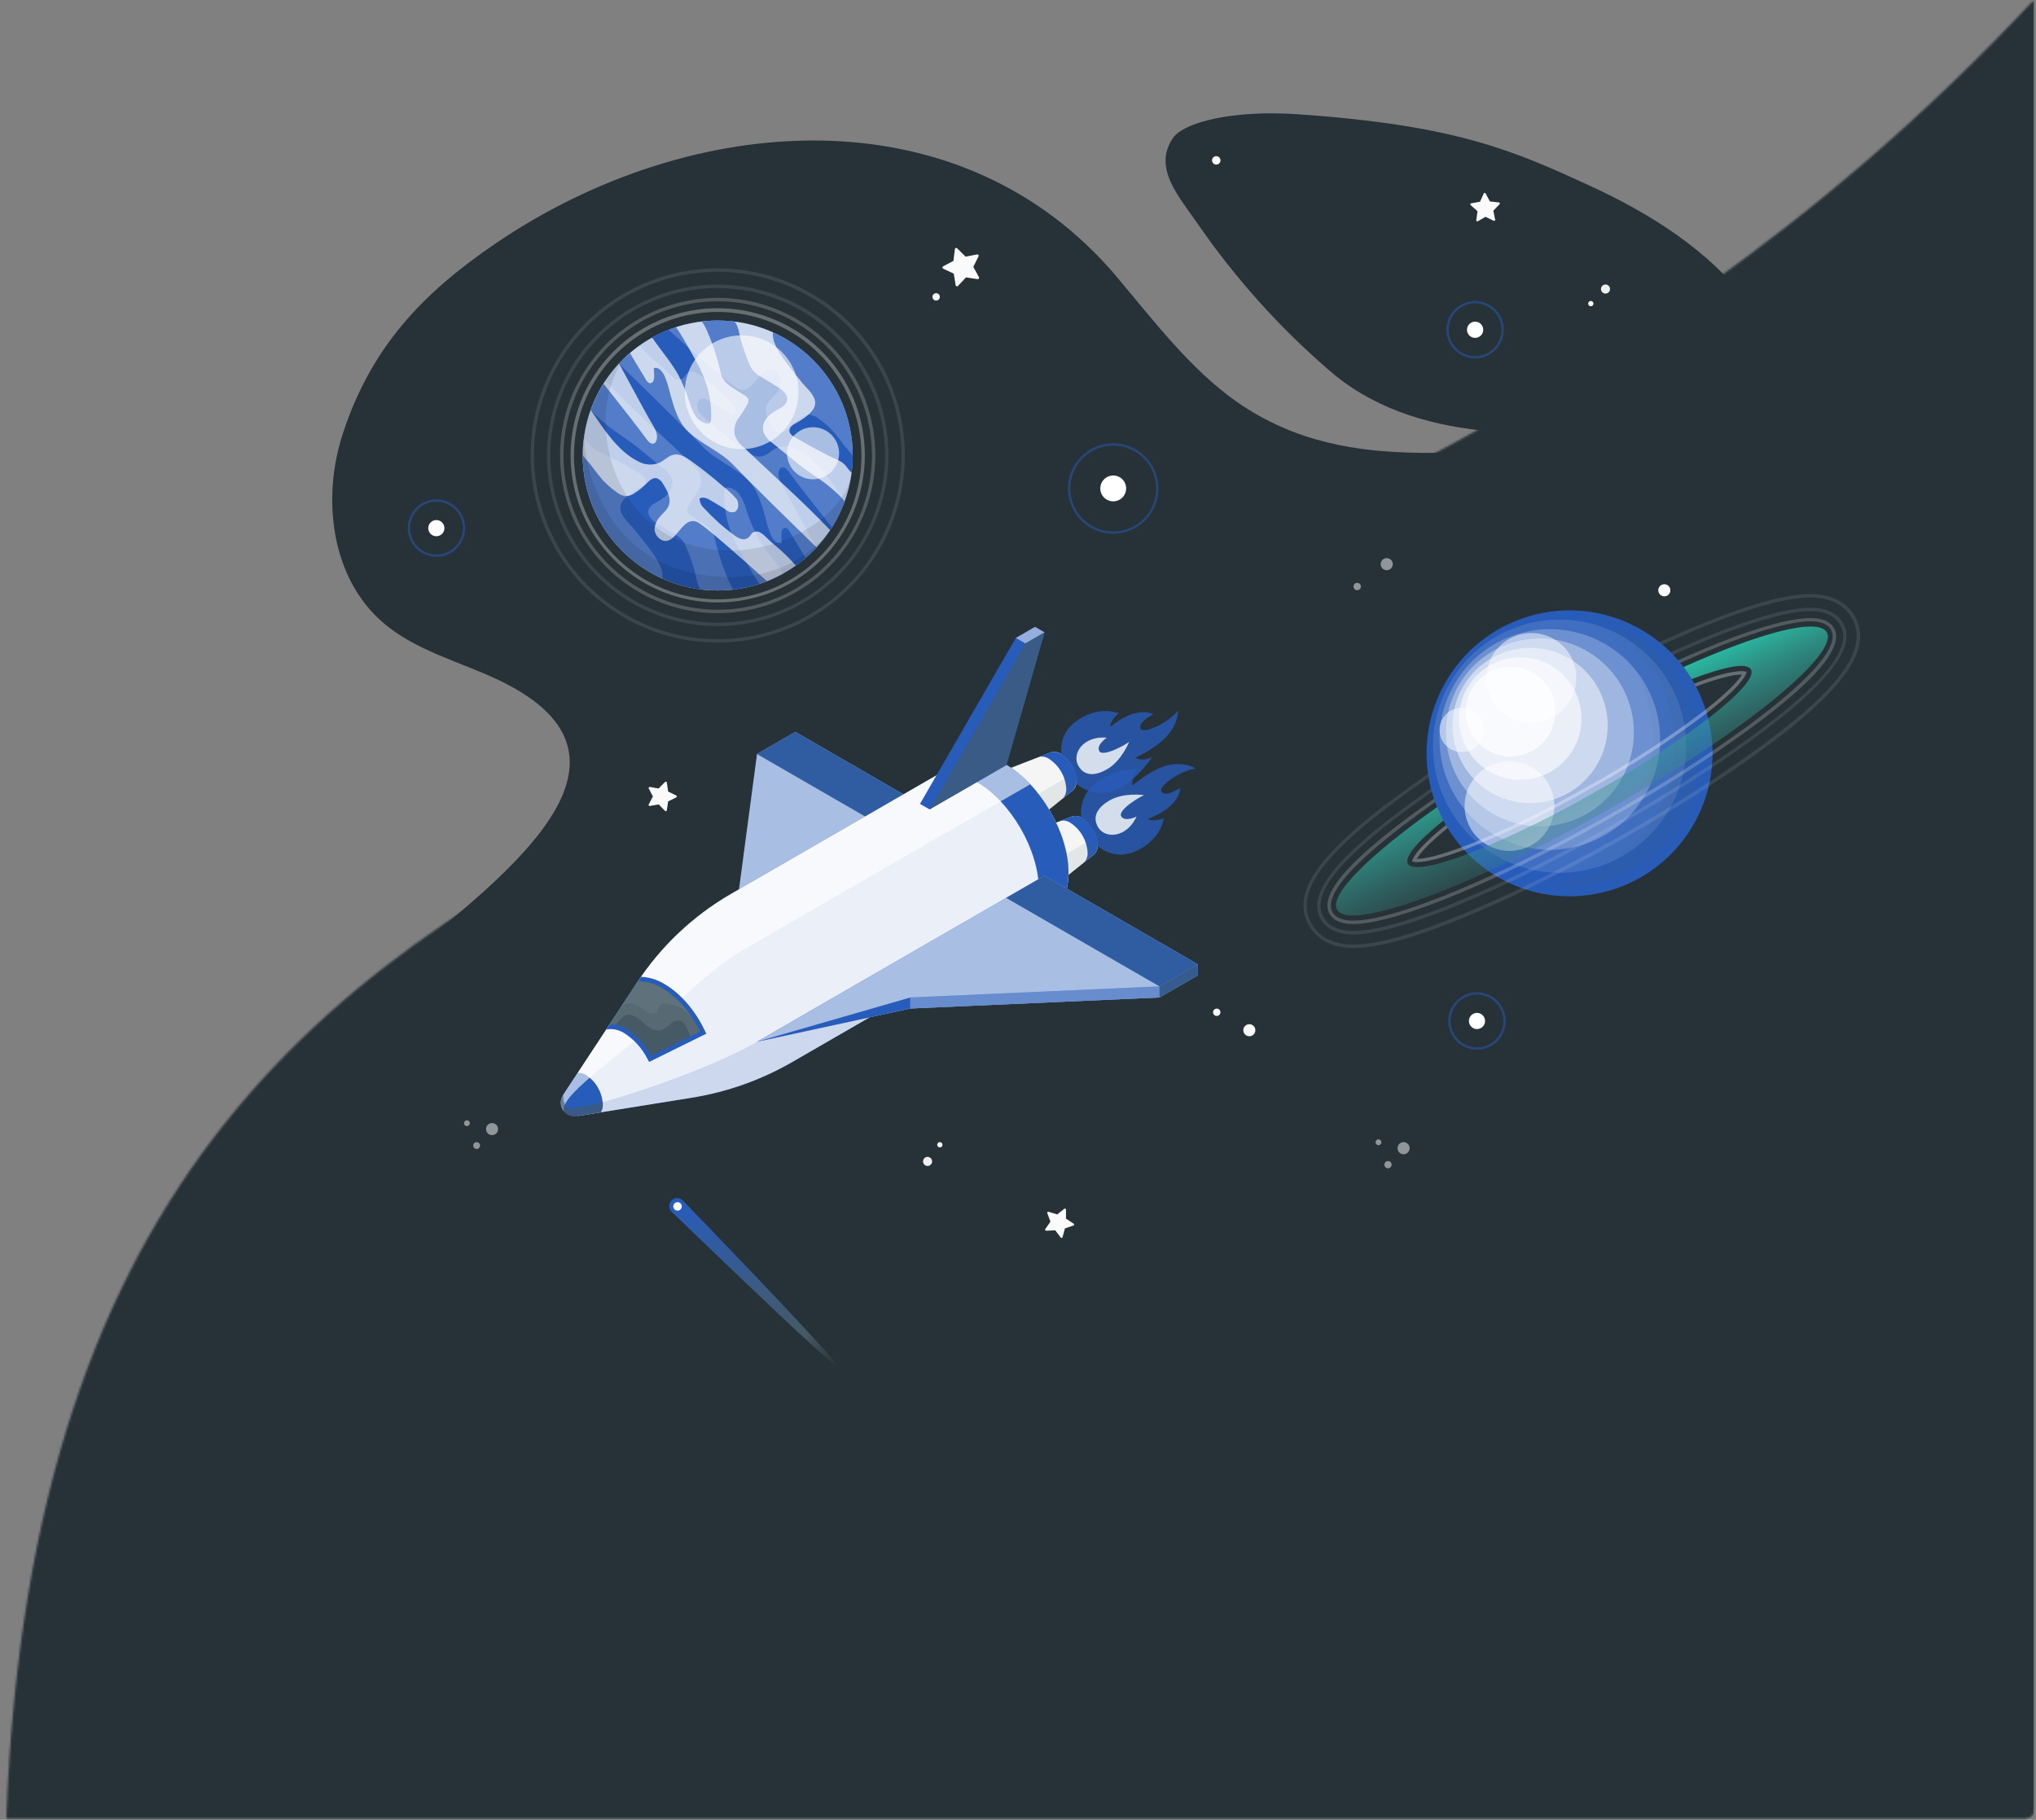 <svg width="952" height="851" viewBox="0 0 952 851" fill="none" xmlns="http://www.w3.org/2000/svg">
<rect x="0" y="0" width="952" height="851" fill="#808080" stroke="none"/>
<mask id="mask0_94_152" style="mask-type:alpha" maskUnits="userSpaceOnUse" x="0" y="0" width="952" height="851">
<path d="M951.5 850.5V0.5H0.5V850.5H951.5Z" fill="#D9D9D9"/>
</mask>
<g mask="url(#mask0_94_152)">
<mask id="mask1_94_152" style="mask-type:alpha" maskUnits="userSpaceOnUse" x="2" y="-87" width="1126" height="1200">
<path d="M3 848.999C26 255 553 426 950.5 0.499C1348 -425.001 950.5 848.999 950.5 848.999C950.5 848.999 -20 1443 3 848.999Z" fill="#D9D9D9"/>
</mask>
<g mask="url(#mask1_94_152)">
<path d="M0 -0H951V851H0V-0Z" fill="#263238"/>
</g>
<path d="M578.344 187.936C557.032 173.088 539.032 149.536 522.792 130.176C449.192 42.176 323 51.776 231.784 113.808C197.432 137.136 173.256 162.608 160.104 203.408C150.408 233.6 155 270.192 178.84 290.928C194.232 304.352 215 309.344 233.4 318.128C311.56 355.664 233.4 412 178.84 456C151.816 485.12 161.992 519.76 170.536 560.016C183.784 621.872 253.224 662.16 308.76 677.552C391.448 700.464 472.872 684.336 504.328 673.232C567.512 650.96 624.76 613.088 673.544 567.504C707.976 535.312 738.984 499.216 776.776 471.04C799.736 453.92 824.92 439.952 847.928 422.88C870.936 405.808 892.184 384.944 903.384 358.576C919.512 320.576 906.584 274.16 875.592 247.536C844.6 220.912 800.296 210.096 760.664 208.912C693.784 206.944 632.232 225.488 578.344 187.936Z" fill="#263238"/>
<path d="M627.848 178.289C672.008 210.657 732.456 202.289 784.648 200.513C798.328 200.049 815.048 194.817 823.592 184.065C834.248 170.497 828.2 155.953 817.896 142.129C799.048 116.913 771.272 99.633 742.664 86.513C707.688 70.513 681.016 58.513 606.744 53.425C576.344 51.345 553.448 57.185 548.392 64.625C539.032 78.561 551.032 91.633 560.376 105.137C577.691 130.208 598.121 152.977 621.176 172.897C623.363 174.828 625.587 176.625 627.848 178.289Z" fill="#263238"/>
<path opacity="0.3" d="M335.592 281.728C321.985 281.728 308.683 277.693 297.369 270.133C286.055 262.573 277.236 251.828 272.029 239.257C266.822 226.685 265.459 212.852 268.114 199.506C270.769 186.16 277.321 173.901 286.943 164.279C296.565 154.657 308.824 148.105 322.17 145.45C335.516 142.795 349.349 144.158 361.921 149.365C374.492 154.572 385.237 163.391 392.797 174.705C400.357 186.019 404.392 199.321 404.392 212.928C404.392 231.175 397.143 248.674 384.241 261.577C371.338 274.479 353.839 281.728 335.592 281.728ZM335.592 145.872C322.301 145.872 309.309 149.813 298.258 157.197C287.207 164.581 278.594 175.076 273.507 187.356C268.421 199.635 267.09 213.147 269.683 226.182C272.276 239.218 278.676 251.191 288.074 260.59C297.473 269.988 309.446 276.388 322.482 278.981C335.517 281.574 349.029 280.243 361.308 275.157C373.588 270.07 384.083 261.457 391.467 250.406C398.851 239.355 402.792 226.363 402.792 213.072C402.792 195.249 395.712 178.157 383.11 165.554C370.507 152.952 353.415 145.872 335.592 145.872Z" fill="white"/>
<path opacity="0.2" d="M335.592 286.72C321.013 286.72 306.762 282.397 294.64 274.297C282.518 266.198 273.07 254.685 267.491 241.216C261.912 227.747 260.452 212.926 263.296 198.627C266.141 184.329 273.161 171.194 283.47 160.886C293.779 150.577 306.913 143.556 321.212 140.712C335.51 137.868 350.331 139.328 363.8 144.907C377.27 150.486 388.782 159.934 396.881 172.056C404.981 184.178 409.304 198.429 409.304 213.008C409.283 232.551 401.51 251.288 387.691 265.107C373.872 278.926 355.135 286.699 335.592 286.72ZM335.592 140.896C321.33 140.896 307.388 145.125 295.529 153.049C283.67 160.973 274.427 172.235 268.969 185.412C263.511 198.589 262.083 213.088 264.866 227.076C267.648 241.065 274.516 253.914 284.601 263.999C294.686 274.084 307.535 280.952 321.524 283.734C335.512 286.517 350.011 285.089 363.188 279.631C376.365 274.173 387.627 264.93 395.551 253.071C403.475 241.212 407.704 227.27 407.704 213.008C407.687 193.888 400.084 175.556 386.564 162.036C373.044 148.516 354.712 140.913 335.592 140.896Z" fill="white"/>
<path opacity="0.1" d="M335.592 292.8C319.798 292.8 304.359 288.116 291.226 279.342C278.094 270.567 267.859 258.095 261.815 243.503C255.771 228.912 254.189 212.855 257.27 197.365C260.352 181.874 267.957 167.645 279.125 156.477C290.293 145.309 304.522 137.704 320.013 134.622C335.503 131.541 351.56 133.122 366.152 139.167C380.743 145.211 393.215 155.446 401.99 168.578C410.765 181.711 415.448 197.15 415.448 212.944C415.41 234.111 406.984 254.401 392.017 269.369C377.049 284.336 356.759 292.762 335.592 292.8ZM335.592 134.688C320.114 134.688 304.984 139.278 292.115 147.876C279.246 156.475 269.216 168.697 263.293 182.997C257.37 197.296 255.82 213.031 258.84 228.211C261.859 243.391 269.312 257.335 280.257 268.279C291.201 279.224 305.145 286.677 320.325 289.696C335.505 292.716 351.24 291.166 365.539 285.243C379.839 279.32 392.061 269.29 400.659 256.421C409.258 243.551 413.848 228.421 413.848 212.944C413.793 192.212 405.529 172.346 390.863 157.692C376.197 143.038 356.324 134.79 335.592 134.752V134.688Z" fill="white"/>
<path opacity="0.1" d="M335.592 300.496C318.285 300.496 301.366 295.363 286.976 285.748C272.585 276.132 261.37 262.465 254.747 246.474C248.125 230.484 246.393 212.889 249.771 195.915C253.148 178.94 261.484 163.349 273.723 151.111C285.962 138.874 301.556 130.542 318.531 127.167C335.506 123.793 353.1 125.528 369.089 132.153C385.078 138.779 398.744 149.997 408.357 164.389C417.97 178.781 423.099 195.7 423.096 213.008C423.071 236.206 413.843 258.447 397.438 274.849C381.033 291.251 358.79 300.475 335.592 300.496ZM335.592 127.104C318.602 127.104 301.993 132.142 287.866 141.581C273.74 151.021 262.729 164.437 256.227 180.134C249.725 195.831 248.024 213.103 251.339 229.767C254.653 246.431 262.835 261.737 274.849 273.751C286.863 285.765 302.169 293.947 318.833 297.261C335.497 300.576 352.769 298.875 368.466 292.373C384.163 285.871 397.579 274.86 407.019 260.734C416.458 246.607 421.496 229.998 421.496 213.008C421.471 190.232 412.412 168.397 396.307 152.293C380.203 136.188 358.367 127.129 335.592 127.104Z" fill="white"/>
<path d="M335.592 276.112C370.443 276.112 398.696 247.859 398.696 213.008C398.696 178.156 370.443 149.904 335.592 149.904C300.741 149.904 272.488 178.156 272.488 213.008C272.488 247.859 300.741 276.112 335.592 276.112Z" fill="#285CBA"/>
<path opacity="0.7" d="M335.592 276.112C370.443 276.112 398.696 247.859 398.696 213.008C398.696 178.156 370.443 149.904 335.592 149.904C300.741 149.904 272.488 178.156 272.488 213.008C272.488 247.859 300.741 276.112 335.592 276.112Z" fill="white"/>
<path d="M328.536 175.136C328.088 174.048 327.608 172.992 327.128 171.936C326.248 170.096 316.584 152.736 315.928 152.992C312.11 154.239 308.418 155.846 304.904 157.792C308.744 163.488 313.56 168.992 316.968 174.944C319.287 179.378 321.178 184.023 322.616 188.816C323.223 190.86 324.123 192.805 325.288 194.592C325.88 195.484 326.646 196.248 327.539 196.839C328.432 197.43 329.435 197.835 330.488 198.032C330.825 198.093 331.173 198.066 331.496 197.952C332.248 197.632 332.456 196.672 332.52 195.856C332.785 188.736 331.423 181.649 328.536 175.136Z" fill="#285CBA"/>
<path d="M381.832 256C371.144 245.616 351.24 226.176 342.872 217.392C336.472 210.752 327.768 207.792 321.368 201.392C316.984 197.024 315.272 190.736 313.528 184.8C312.552 181.456 310.76 170.928 305.752 172.112C305.592 173.84 306.632 177.808 304.776 178.976C302.92 180.144 301.576 176.656 300.92 175.648C300.264 174.64 294.52 165.2 294.632 165.12C292.822 166.663 291.102 168.308 289.48 170.048C295.032 180.288 303.88 196.736 305.992 200.128C308.984 205.136 305.992 210.672 302.264 205.296C299.96 201.952 289.656 188.864 282.216 179.456C279.776 183.31 277.764 187.42 276.216 191.712C282.072 200.304 288.744 210.912 298.296 215.712C299.851 216.6 301.592 217.114 303.38 217.214C305.168 217.314 306.955 216.997 308.6 216.288C310.76 215.2 312.472 213.2 314.824 212.656C317.768 211.968 320.664 213.776 323.112 215.552C328.184 219.216 333.128 223.072 337.816 227.216C340.254 229.031 342.481 231.113 344.456 233.424C345.416 234.832 345.608 237.92 344.008 239.072C344.008 239.664 341.704 239.568 341.384 239.488C340.539 239.179 339.759 238.718 339.08 238.128C336.984 236.72 334.744 235.488 332.584 234.176C330.984 233.152 328.776 232.112 327.112 233.136C327.129 234.008 327.33 234.866 327.702 235.655C328.074 236.444 328.609 237.145 329.272 237.712C333.502 242.323 338.169 246.514 343.208 250.224C344.139 250.972 345.188 251.562 346.312 251.968C346.876 252.169 347.479 252.236 348.073 252.164C348.667 252.092 349.237 251.882 349.736 251.552C350.728 250.816 351.192 249.504 352.264 248.88C352.784 248.627 353.36 248.512 353.937 248.545C354.514 248.579 355.073 248.76 355.56 249.072C357.832 250.368 359.56 252.864 361.736 254.416C365.453 257.507 368.935 260.871 372.152 264.48C375.658 261.988 378.901 259.147 381.832 256Z" fill="#285CBA"/>
<path d="M335.592 276.112C343.467 276.118 351.272 274.641 358.6 271.76C348.232 262.416 331.736 247.76 326.792 244.56C322.392 241.712 319.352 246.16 316.76 249.152C315.496 250.624 314.008 252.48 311.96 252.896C309.016 253.488 306.152 250.432 306.072 247.6C306.154 245.358 307.053 243.224 308.6 241.6C310.088 239.888 311.976 238.4 312.728 236.272C313.912 232.96 311.976 229.408 310.104 226.416C309.502 225.122 308.416 224.116 307.08 223.616C305.16 223.2 303.512 224.864 302.136 226.24C300.496 227.9 298.671 229.365 296.696 230.608C295.501 231.49 294.068 231.992 292.584 232.048C290.967 231.822 289.45 231.133 288.216 230.064C285.039 227.884 282.225 225.217 279.88 222.16C278.584 220.56 277.32 218.848 276.056 217.168C275.352 216.224 272.472 213.456 272.472 212.368C272.472 212.576 272.472 212.784 272.472 212.992C272.47 221.281 274.101 229.49 277.272 237.149C280.444 244.808 285.093 251.767 290.955 257.629C296.816 263.491 303.776 268.14 311.435 271.311C319.094 274.483 327.302 276.114 335.592 276.112Z" fill="#285CBA"/>
<path d="M361.4 155.408C361.096 158.816 362.568 162.848 367.432 169.312C369.976 172.688 372.632 176 375.32 179.28C377.416 181.84 381.192 184.864 381.16 188.432C381.16 190.816 379.352 192.8 377.512 194.304C375.927 195.61 374.218 196.757 372.408 197.728C370.92 198.512 369.208 199.52 369.112 201.216C369.016 202.912 370.584 203.84 371.928 204.624C377.016 207.6 382.179 210.426 387.416 213.104C389.688 214.272 392.696 215.2 394.6 216.912C395.928 218.112 396.744 219.824 398.168 220.992C398.633 218.352 398.826 215.671 398.744 212.992C398.742 200.813 395.214 188.895 388.588 178.677C381.961 168.459 372.519 160.377 361.4 155.408Z" fill="#285CBA"/>
<path d="M361 193.184C361.793 192.599 362.621 192.065 363.48 191.584C365.352 190.576 367.528 189.456 368.024 187.392C368.664 184.608 365.88 182.336 363.432 180.848L355.816 176.192C354.549 175.5 353.39 174.626 352.376 173.6C351.408 172.412 350.645 171.071 350.12 169.632C348.574 165.939 347.27 162.15 346.216 158.288C345.816 156.864 345.032 150.528 342.84 150.288C337.84 149.719 332.791 149.757 327.8 150.4C329.08 150.32 331.992 158.016 332.408 159.152C334.352 164.161 335.909 169.312 337.064 174.56C338.024 179.712 344.424 182.288 348.456 185.088C349.064 185.436 349.559 185.953 349.88 186.576C350.087 187.396 349.96 188.264 349.528 188.992C348.235 191.302 346.808 193.535 345.256 195.68C343.709 197.86 343.077 200.559 343.496 203.2C344.309 205.532 345.768 207.585 347.704 209.12C361.176 222.016 375.416 234.432 388.168 247.936C390.889 243.853 393.123 239.466 394.824 234.864C395.288 233.616 387.928 227.68 386.968 226.864C382.632 223.424 377.752 220.608 373.4 217.088L361.288 207.264C359.33 205.985 357.811 204.136 356.936 201.968C356.682 200.886 356.677 199.761 356.921 198.678C357.165 197.594 357.652 196.58 358.344 195.712C359.099 194.742 359.994 193.89 361 193.184Z" fill="#285CBA"/>
<g opacity="0.2">
<path d="M342.664 250.88C343.112 251.968 343.576 253.008 344.072 254.08C344.952 255.92 354.616 273.28 355.272 273.024C359.096 271.791 362.788 270.183 366.296 268.224C362.456 262.528 357.64 257.024 354.232 251.088C351.907 246.651 350.015 242 348.584 237.2C347.975 235.154 347.069 233.208 345.896 231.424C345.304 230.536 344.54 229.776 343.65 229.188C342.76 228.6 341.761 228.196 340.712 228C340.383 227.904 340.033 227.904 339.704 228C338.952 228.304 338.744 229.264 338.68 230.08C338.387 237.228 339.75 244.346 342.664 250.88Z" fill="white"/>
<path d="M289.4 170.064C300.088 180.464 319.976 199.888 328.36 208.672C334.76 215.328 343.464 218.272 349.864 224.672C354.232 229.04 355.96 235.328 357.688 241.264C358.664 244.608 360.472 255.136 365.48 253.952C365.64 252.224 364.6 248.256 366.456 247.088C368.312 245.92 369.656 249.392 370.296 250.416C370.936 251.44 376.696 260.848 376.6 260.944C378.392 259.386 380.101 257.736 381.72 256C376.168 245.744 367.224 229.312 365.208 225.92C362.216 220.896 365.208 215.36 368.92 220.736C371.24 224.08 381.528 237.184 388.984 246.576C391.421 242.719 393.433 238.61 394.984 234.32C389.128 225.728 382.44 215.12 372.904 210.32C371.349 209.431 369.608 208.917 367.82 208.817C366.032 208.717 364.245 209.034 362.6 209.744C360.44 210.832 358.728 212.832 356.376 213.376C353.432 214.064 350.536 212.24 348.088 210.464C343.016 206.8 338.072 202.944 333.384 198.816C331.272 196.944 328.344 194.928 326.744 192.592C325.784 191.184 325.592 188.096 327.192 186.944C327.192 186.352 329.48 186.448 329.816 186.528C330.653 186.853 331.431 187.312 332.12 187.888C334.216 189.296 336.456 190.544 338.616 191.856C340.216 192.88 342.408 193.904 344.088 192.88C344.073 192.008 343.872 191.15 343.496 190.363C343.121 189.576 342.58 188.879 341.912 188.32C337.7 183.696 333.037 179.504 327.992 175.808C327.059 175.057 326.011 174.463 324.888 174.048C324.32 173.853 323.716 173.79 323.12 173.862C322.525 173.934 321.953 174.14 321.448 174.464C320.472 175.2 319.992 176.528 318.936 177.136C318.419 177.395 317.843 177.516 317.265 177.485C316.687 177.454 316.127 177.273 315.64 176.96C313.368 175.648 311.624 173.152 309.464 171.616C305.732 168.541 302.235 165.193 299 161.6C295.523 164.09 292.307 166.926 289.4 170.064Z" fill="white"/>
<path d="M335.592 149.904C327.72 149.903 319.916 151.374 312.584 154.24C322.968 163.6 339.464 178.24 344.408 181.44C348.808 184.288 351.848 179.84 354.44 176.832C355.704 175.376 357.192 173.504 359.24 173.104C362.184 172.496 365.048 175.568 365.128 178.4C365.041 180.639 364.136 182.768 362.584 184.384C361.112 186.096 359.224 187.584 358.456 189.696C357.272 193.024 359.224 196.576 361.096 199.552C361.697 200.85 362.783 201.86 364.12 202.368C366.024 202.784 367.688 201.12 369.064 199.728C370.699 198.073 372.519 196.613 374.488 195.376C375.685 194.485 377.125 193.977 378.616 193.92C380.232 194.149 381.748 194.837 382.984 195.904C386.161 198.083 388.975 200.751 391.32 203.808C392.6 205.408 393.88 207.136 395.144 208.816C395.848 209.744 398.728 212.512 398.728 213.616C398.728 213.408 398.728 213.2 398.728 212.992C398.726 204.704 397.091 196.497 393.917 188.84C390.743 181.184 386.091 174.228 380.228 168.37C374.365 162.511 367.406 157.865 359.747 154.697C352.088 151.528 343.88 149.9 335.592 149.904Z" fill="white"/>
<path d="M309.832 270.608C310.136 267.2 308.664 263.152 303.8 256.704C301.256 253.312 298.6 250.016 295.912 246.736C293.816 244.176 290.024 241.136 290.072 237.568C290.072 235.184 291.88 233.216 293.72 231.696C295.305 230.395 297.015 229.253 298.824 228.288C300.296 227.488 302.024 226.48 302.024 224.8C302.024 223.12 300.552 222.176 299.224 221.392C294.136 218.416 288.968 215.584 283.72 212.896C281.448 211.728 278.456 210.816 276.552 209.088C275.208 207.888 274.392 206.192 272.984 205.008C272.52 207.648 272.327 210.328 272.408 213.008C272.418 225.197 275.958 237.123 282.599 247.344C289.24 257.566 298.698 265.646 309.832 270.608Z" fill="white"/>
<path d="M310.2 232.832C309.413 233.423 308.584 233.958 307.72 234.432C305.864 235.456 303.672 236.56 303.192 238.64C302.536 241.424 305.336 243.696 307.784 245.184L315.4 249.84C316.666 250.526 317.825 251.394 318.84 252.416C319.809 253.603 320.571 254.944 321.096 256.384C322.645 260.081 323.949 263.875 325 267.744C325.384 269.168 326.184 275.504 328.36 275.744C330.766 276.025 333.186 276.169 335.608 276.176C338.224 276.173 340.837 276.007 343.432 275.68C342.152 275.76 339.224 268.064 338.824 266.912C336.88 261.901 335.318 256.75 334.152 251.504C333.208 246.368 326.808 243.792 322.776 240.976C322.161 240.637 321.664 240.117 321.352 239.488C321.244 239.082 321.22 238.659 321.281 238.244C321.341 237.828 321.485 237.43 321.704 237.072C323.002 234.773 324.422 232.545 325.96 230.4C327.513 228.222 328.151 225.522 327.736 222.88C326.923 220.547 325.464 218.494 323.528 216.96C310.04 203.984 295.8 191.584 283 178.08C280.282 182.164 278.048 186.551 276.344 191.152C275.896 192.4 283.256 198.32 284.216 199.152C288.552 202.608 293.432 205.424 297.768 208.944L309.896 218.768C311.845 220.049 313.362 221.89 314.248 224.048C314.498 225.132 314.502 226.258 314.258 227.344C314.014 228.43 313.53 229.446 312.84 230.32C312.088 231.282 311.199 232.128 310.2 232.832Z" fill="white"/>
</g>
<path opacity="0.1" d="M397.992 222.48C393.4 245.808 351.256 267.2 317.544 252.8C281.688 237.456 274.936 188.96 292.488 166.992C285.139 173.868 279.542 182.402 276.163 191.882C272.784 201.361 271.721 211.512 273.063 221.486C274.405 231.46 278.114 240.969 283.879 249.218C289.644 257.467 297.298 264.218 306.203 268.907C315.108 273.595 325.005 276.086 335.069 276.172C345.133 276.257 355.071 273.934 364.054 269.396C373.037 264.859 380.805 258.239 386.708 250.088C392.612 241.938 396.481 232.494 397.992 222.544V222.48Z" fill="black"/>
<path opacity="0.6" d="M373.03 187.679C375.383 173.183 365.539 159.523 351.042 157.17C336.545 154.817 322.886 164.661 320.533 179.158C318.18 193.654 328.024 207.314 342.521 209.667C357.017 212.02 370.677 202.176 373.03 187.679Z" fill="white"/>
<path opacity="0.6" d="M380.168 224.144C386.893 224.144 392.344 218.692 392.344 211.968C392.344 205.243 386.893 199.792 380.168 199.792C373.443 199.792 367.992 205.243 367.992 211.968C367.992 218.692 373.443 224.144 380.168 224.144Z" fill="white"/>
<path opacity="0.1" d="M272.488 213.008C272.493 226.737 276.973 240.09 285.251 251.043C293.528 261.996 305.151 269.951 318.358 273.703C331.564 277.455 345.634 276.799 358.434 271.835C371.233 266.87 382.066 257.867 389.288 246.192C387.864 248.416 370.008 276.496 325.896 268.416C279.96 260 272.488 213.024 273.272 203.104C272.751 206.379 272.489 209.691 272.488 213.008Z" fill="black"/>
<path d="M794.159 381.213C810.134 347.93 796.103 307.997 762.819 292.022C729.536 276.046 689.603 290.077 673.628 323.361C657.652 356.645 671.683 396.577 704.967 412.553C738.251 428.528 778.183 414.497 794.159 381.213Z" fill="#285CBA"/>
<path opacity="0.117" d="M783.593 372.409C796.552 342.392 782.723 307.553 752.705 294.594C722.688 281.635 687.849 295.464 674.89 325.482C661.931 355.499 675.76 390.339 705.778 403.297C735.795 416.256 770.634 402.427 783.593 372.409Z" fill="white"/>
<path opacity="0.233" d="M771.391 367.666C783.463 341.871 772.339 311.174 746.544 299.102C720.749 287.029 690.051 298.154 677.979 323.949C665.907 349.744 677.031 380.441 702.826 392.514C728.621 404.586 759.319 393.461 771.391 367.666Z" fill="white"/>
<path opacity="0.35" d="M760.669 359.187C769.889 336.751 759.176 311.089 736.74 301.869C714.304 292.649 688.642 303.363 679.422 325.799C670.202 348.235 680.916 373.897 703.352 383.116C725.787 392.336 751.449 381.623 760.669 359.187Z" fill="white"/>
<path opacity="0.467" d="M749.05 352.946C756.602 334.392 747.684 313.228 729.13 305.675C710.576 298.123 689.412 307.041 681.859 325.595C674.306 344.149 683.225 365.313 701.779 372.866C720.333 380.419 741.497 371.5 749.05 352.946Z" fill="white"/>
<path opacity="0.583" d="M722.132 362.351C736.673 356.127 743.416 339.294 737.193 324.752C730.969 310.21 714.136 303.467 699.594 309.691C685.052 315.914 678.309 332.748 684.533 347.289C690.756 361.831 707.59 368.574 722.132 362.351Z" fill="white"/>
<path opacity="0.7" d="M721.108 347.634C729.306 339.436 729.306 326.144 721.108 317.946C712.91 309.749 699.619 309.749 691.421 317.946C683.223 326.144 683.223 339.436 691.421 347.634C699.619 355.832 712.91 355.832 721.108 347.634Z" fill="white"/>
<path opacity="0.05" d="M795.928 377.104C792.664 385.253 787.827 392.68 781.692 398.96C775.558 405.24 768.247 410.25 760.177 413.704C752.106 417.159 743.434 418.99 734.656 419.093C725.878 419.195 717.165 417.568 709.016 414.304C707.928 413.872 706.872 413.408 705.816 412.928C721.087 413.019 735.93 407.88 747.875 398.365C759.82 388.85 768.148 375.533 771.474 360.628C774.8 345.723 772.924 330.129 766.157 316.438C759.391 302.748 748.141 291.786 734.28 285.376C745.169 285.459 755.872 288.197 765.463 293.354C775.053 298.511 783.24 305.931 789.312 314.969C795.385 324.007 799.16 334.391 800.311 345.219C801.461 356.047 799.951 366.992 795.912 377.104H795.928Z" fill="#455A64"/>
<path opacity="0.1" d="M774.2 305.136C784.097 313.825 790.975 325.436 793.841 338.29C796.706 351.145 795.41 364.578 790.14 376.648C784.87 388.717 775.899 398.799 764.524 405.436C753.148 412.072 739.957 414.92 726.856 413.568C739.263 411.688 750.875 406.304 760.325 398.049C769.776 389.793 776.672 379.01 780.202 366.969C783.731 354.927 783.748 342.127 780.25 330.076C776.752 318.025 769.885 307.224 760.456 298.944C757.763 296.583 754.885 294.443 751.848 292.544C760.098 295.131 767.712 299.421 774.2 305.136Z" fill="#455A64"/>
<path opacity="0.5" d="M724.965 385.505C729.707 374.925 724.974 362.505 714.394 357.764C703.814 353.022 691.394 357.755 686.653 368.335C681.911 378.915 686.644 391.335 697.224 396.076C707.804 400.818 720.224 396.085 724.965 385.505Z" fill="white"/>
<path opacity="0.5" d="M732.591 329.954C739.743 320.829 738.144 307.634 729.019 300.482C719.895 293.33 706.7 294.929 699.548 304.054C692.396 313.179 693.995 326.374 703.12 333.526C712.244 340.678 725.439 339.079 732.591 329.954Z" fill="white"/>
<path opacity="0.5" d="M679.576 350.944C677.675 350.183 676.042 348.875 674.885 347.186C673.727 345.498 673.096 343.503 673.072 341.456C673.047 339.408 673.631 337.4 674.748 335.684C675.866 333.968 677.467 332.622 679.349 331.816C681.232 331.01 683.311 330.781 685.323 331.157C687.336 331.533 689.192 332.497 690.657 333.928C692.122 335.359 693.129 337.192 693.552 339.196C693.975 341.199 693.794 343.283 693.032 345.184C692.011 347.732 690.02 349.77 687.497 350.85C684.973 351.93 682.124 351.964 679.576 350.944Z" fill="white"/>
<g opacity="0.1">
<path d="M867.336 288.208C865.128 284.304 859.496 277.776 846.536 277.776C833.064 277.776 811.016 284.592 780.936 298.048L777.304 299.648L775.896 300.256C776.36 300.624 776.824 300.992 777.272 301.408L777.944 301.12L781.592 299.52C811.432 286.16 833.272 279.392 846.504 279.392C858.632 279.392 863.864 285.424 865.896 288.992C874.856 304.8 857.608 325.904 808.296 359.568C805.405 361.552 802.445 363.531 799.416 365.504C786.264 374.144 772.056 382.8 757.064 391.28C741.688 400 726.088 408.176 711.4 415.2C708.12 416.8 704.888 418.288 701.72 419.728C669.832 434.32 646.632 441.712 632.728 441.712C620.584 441.712 615.368 435.68 613.336 432.112C604.696 416.864 619.416 397.792 664.12 366.304L667.4 364L667.992 363.568C667.88 362.992 667.8 362.416 667.72 361.824L666.472 362.704L663.272 365.008C617.72 397.008 602.872 416.752 612.072 432.896C614.264 436.8 619.912 443.328 632.872 443.328C647 443.328 670.44 435.888 702.536 421.2C706.184 419.6 709.912 417.776 713.736 415.952C728.008 409.072 743.128 401.136 758.04 392.688C772.552 384.464 786.312 376.112 799.112 367.744C802.621 365.451 806.045 363.168 809.384 360.896C859.416 326.64 876.792 304.896 867.336 288.208Z" fill="white"/>
</g>
<g opacity="0.1">
<path d="M805.576 355.6C803.864 356.768 802.136 357.92 800.392 359.088C786.328 368.464 771 377.888 754.68 387.2C738.024 396.624 721.08 405.424 705.4 412.8C703.48 413.712 701.576 414.592 699.704 415.456C678.216 425.28 649.16 436.992 632.712 436.992C623.496 436.992 619.352 433.088 617.496 429.808C610.568 417.568 625.8 399.216 666.872 370.304L669.064 368.704C669.192 369.248 669.352 369.792 669.512 370.304L667.8 371.52C627.544 399.872 612.456 417.584 618.888 428.944C620.488 431.84 624.264 435.344 632.712 435.344C648.872 435.344 677.704 423.712 699.048 413.952L703.56 411.856C719.56 404.368 736.856 395.408 753.896 385.76C770.568 376.304 786.248 366.672 800.568 357.088C801.96 356.176 803.32 355.248 804.68 354.32C863.448 314.32 864.616 299.68 860.376 292.192C858.776 289.296 855 285.792 846.552 285.792C831.192 285.792 804.2 296.432 784.264 305.36L782.36 306.224C781.96 305.808 781.576 305.392 781.16 304.992L783.608 303.904C803.688 294.912 830.92 284.192 846.552 284.192C855.768 284.192 859.912 288.096 861.768 291.376C866.312 299.392 865.4 314.784 805.576 355.6Z" fill="white"/>
</g>
<g opacity="0.2">
<path d="M802.872 351.632L800.728 353.088C785.944 363.072 769.672 373.104 752.312 382.928C734.568 392.976 716.568 402.288 700.056 409.936L697.72 411.008C667.96 424.608 644.92 432.112 632.712 432.112C627.176 432.112 623.448 430.512 621.672 427.312C616.376 417.968 632.072 400.56 669.672 374.096L670.536 373.488C670.712 374.016 670.888 374.528 671.096 375.088L670.584 375.44C625.4 407.264 619.8 420.8 623.064 426.576C624.536 429.184 627.784 430.512 632.664 430.512C644.6 430.512 667.448 423.072 697 409.552L698.36 408.928C715.096 401.216 733.448 391.776 751.48 381.536C769.08 371.52 785.688 361.312 800.68 351.136L801.928 350.288C841.848 323.088 861.128 303.248 856.152 294.496C854.68 291.888 851.432 290.56 846.552 290.56C835.224 290.56 813.8 297.36 786.216 309.76L785.672 310L784.616 308.736L785.576 308.304C813.352 295.856 835.016 289.008 846.552 289.008C852.088 289.008 855.816 290.608 857.592 293.808C863.176 303.584 844.776 323.072 802.872 351.632Z" fill="white"/>
</g>
<g opacity="0.3">
<path d="M816.76 314.176L816.44 315.056C815.8 316.8 812.728 322.048 798.024 333.488L797.24 334.096C780.349 346.766 762.618 358.275 744.168 368.544C722.696 380.704 701.88 390.832 685.528 397.056L684.568 397.424C674.696 401.12 666.968 403.168 662.728 403.168C662.192 403.173 661.656 403.13 661.128 403.04L660.216 402.848L660.536 401.968C661.112 400.368 663.736 395.776 676.072 385.808C676.328 386.288 676.6 386.752 676.888 387.216C666.968 395.216 663.624 399.616 662.488 401.616H662.712C666.712 401.616 674.024 399.696 683.416 396.192L685.016 395.616C701.288 389.408 722.04 379.312 743.432 367.2C761.802 356.943 779.453 345.45 796.264 332.8L797.528 331.824C809.432 322.496 813.256 317.552 814.472 315.44H814.2C810.152 315.44 802.632 317.44 792.968 321.072C792.728 320.592 792.472 320.112 792.2 319.648C802.12 315.904 809.928 313.84 814.2 313.84C814.736 313.834 815.272 313.877 815.8 313.968L816.76 314.176Z" fill="white"/>
</g>
<path d="M854.2 295.696C858.376 303.088 836.344 324.016 800.696 348.32C785.976 358.368 768.92 368.976 750.424 379.456C731.224 390.304 712.776 399.76 696.136 407.36C657.832 424.88 629.352 432.672 625.224 425.392C621.32 418.48 640.36 399.712 672.024 377.392C672.904 379.536 673.88 381.632 674.968 383.68C662.968 393.28 656.536 400.768 658.328 403.952C660.12 407.136 670.824 405.248 686.456 399.296C706.76 391.151 726.458 381.569 745.4 370.624C763.934 360.302 781.745 348.734 798.712 336C812.856 325.072 820.68 316.528 818.728 313.072C816.776 309.616 806.44 311.728 791.032 317.568C789.848 315.616 788.568 313.728 787.208 311.92C823.48 295.68 850.136 288.672 854.2 295.696Z" fill="url(#paint0_linear_94_152)"/>
<path d="M513.24 395.2C513.101 392.656 512.365 390.181 511.092 387.974C509.819 385.767 508.044 383.89 505.912 382.496C505.242 382.043 504.48 381.743 503.681 381.619C502.881 381.494 502.064 381.548 501.288 381.776L469.544 394.128L485.08 420.8L511.576 399.552C512.156 398.994 512.607 398.314 512.894 397.562C513.182 396.81 513.3 396.003 513.24 395.2Z" fill="#F5F5F5"/>
<path d="M495.656 383.856C496.474 383.67 497.321 383.652 498.146 383.803C498.971 383.955 499.757 384.272 500.456 384.736C502.812 386.276 504.772 388.348 506.178 390.786C507.585 393.224 508.398 395.958 508.552 398.768C508.595 399.589 508.476 400.409 508.202 401.184C507.927 401.958 507.503 402.67 506.952 403.28L509.528 401.2L511.592 399.488C512.161 398.936 512.603 398.266 512.888 397.525C513.172 396.785 513.293 395.992 513.24 395.2C513.101 392.656 512.365 390.181 511.092 387.974C509.819 385.767 508.044 383.89 505.912 382.496C505.242 382.043 504.48 381.743 503.681 381.619C502.881 381.494 502.064 381.548 501.288 381.776L498.6 382.784L495.656 383.856Z" fill="#285CBA"/>
<path opacity="0.1" d="M512.584 391.28L479.144 410.576L485.08 420.8L511.576 399.552C512.157 398.994 512.607 398.315 512.894 397.562C513.182 396.81 513.3 396.003 513.24 395.2C513.227 393.867 513.005 392.545 512.584 391.28Z" fill="#455A64"/>
<path d="M476.6 395.2C479.799 397.288 482.461 400.099 484.37 403.407C486.28 406.715 487.384 410.426 487.592 414.24C487.592 421.248 482.664 424.08 476.6 420.64C473.401 418.553 470.739 415.741 468.83 412.433C466.92 409.125 465.816 405.414 465.608 401.6C465.608 394.464 470.536 391.632 476.6 395.2Z" fill="#E0E0E0"/>
<path d="M503.32 365.216C503.179 362.675 502.443 360.202 501.17 357.998C499.897 355.793 498.123 353.92 495.992 352.528C495.323 352.071 494.561 351.77 493.761 351.645C492.961 351.521 492.144 351.576 491.368 351.808L459.624 364.16L475.192 390.928L501.656 369.6C502.239 369.037 502.691 368.352 502.978 367.594C503.266 366.836 503.383 366.024 503.32 365.216Z" fill="#F5F5F5"/>
<path d="M485.736 353.952C486.541 353.771 487.375 353.755 488.187 353.906C488.998 354.058 489.77 354.373 490.456 354.832C492.815 356.366 494.779 358.434 496.189 360.869C497.599 363.305 498.414 366.038 498.568 368.848C498.613 369.669 498.495 370.49 498.22 371.264C497.946 372.039 497.52 372.751 496.968 373.36L499.544 371.296L501.608 369.584C502.177 369.017 502.616 368.332 502.892 367.577C503.169 366.823 503.276 366.017 503.208 365.216C503.068 362.675 502.331 360.202 501.058 357.998C499.785 355.793 498.011 353.92 495.88 352.528C495.211 352.071 494.449 351.77 493.649 351.645C492.85 351.521 492.032 351.576 491.256 351.808L488.568 352.8L485.736 353.952Z" fill="#285CBA"/>
<path opacity="0.1" d="M502.648 361.36L469.224 380.672L475.16 390.88L501.656 369.6C502.225 369.033 502.664 368.348 502.94 367.594C503.217 366.839 503.324 366.033 503.256 365.232C503.251 363.918 503.046 362.613 502.648 361.36Z" fill="#455A64"/>
<path d="M474.443 391.355C478.737 388.876 478.739 380.843 474.449 373.412C470.159 365.981 463.201 361.967 458.907 364.446C454.614 366.924 454.612 374.957 458.902 382.388C463.192 389.819 470.15 393.833 474.443 391.355Z" fill="#E0E0E0"/>
<path d="M309.176 461.264L345.016 419.872L353.976 352.608L371.896 342.256L443.592 383.664L309.176 461.264Z" fill="#285CBA"/>
<path opacity="0.6" d="M309.176 461.264L345.016 419.872L353.976 352.608L371.896 342.256L443.592 383.664L309.176 461.264Z" fill="white"/>
<path d="M371.896 342.256L353.976 352.608L425.672 394L443.592 383.664L371.896 342.256Z" fill="#285CBA"/>
<path opacity="0.3" d="M371.896 342.256L353.976 352.608L425.672 394L443.592 383.664L371.896 342.256Z" fill="#455A64"/>
<path d="M470.488 357.664C464.216 354.048 458.408 352.992 453.64 354.144C452.435 354.419 451.277 354.866 450.2 355.472L449.496 355.856L341.832 418.032C324.155 428.243 309.109 442.445 297.896 459.504L263.272 512.144L270.2 521.872L323.4 513.328C339.969 510.681 355.912 505.019 370.44 496.624L491.48 426.752C495.72 424.128 498.568 419.184 499.384 412.352C499.54 410.96 499.62 409.561 499.624 408.16C499.608 389.552 486.568 366.96 470.488 357.664Z" fill="#285CBA"/>
<path opacity="0.9" d="M470.488 357.664C464.216 354.048 458.408 352.992 453.64 354.144C452.435 354.419 451.277 354.866 450.2 355.472L449.496 355.856L341.832 418.032C324.155 428.243 309.109 442.445 297.896 459.504L263.272 512.144L270.2 521.872L323.4 513.328C339.969 510.681 355.912 505.019 370.44 496.624L491.48 426.752C495.72 424.128 498.568 419.184 499.384 412.352C499.54 410.96 499.62 409.561 499.624 408.16C499.608 389.552 486.568 366.96 470.488 357.664Z" fill="white"/>
<path d="M477.624 434.704C481.864 432.08 484.712 427.136 485.528 420.304C485.684 418.912 485.764 417.513 485.768 416.112C485.768 397.536 472.728 374.944 456.648 365.664C450.376 362.032 444.584 360.976 439.816 362.128C438.61 362.4 437.451 362.847 436.376 363.456L450.2 355.456C451.277 354.85 452.435 354.403 453.64 354.128C458.44 352.976 464.216 354.032 470.488 357.648C486.488 366.944 499.608 389.536 499.608 408.112C499.604 409.513 499.524 410.912 499.368 412.304C498.552 419.168 495.704 424.112 491.464 426.704L477.624 434.704Z" fill="#285CBA"/>
<path d="M274.056 502.736C272.894 501.993 271.53 501.63 270.152 501.696L266.248 507.632L263.272 512.16C262.642 513.124 262.283 514.239 262.233 515.39C262.184 516.54 262.446 517.682 262.991 518.696C263.537 519.71 264.346 520.558 265.333 521.151C266.32 521.744 267.449 522.059 268.6 522.064C269.141 522.056 269.678 521.981 270.2 521.84L274.744 521.12L280.872 520.128C281.42 519.311 281.755 518.371 281.848 517.392C281.848 517.04 281.848 516.656 281.848 516.256C281.702 513.549 280.92 510.914 279.567 508.566C278.213 506.217 276.325 504.22 274.056 502.736Z" fill="#285CBA"/>
<path opacity="0.6" d="M345.016 445.744C360.744 436.448 436.744 392.656 481.72 366.768C478.447 363.208 474.674 360.141 470.52 357.664C464.248 354.048 458.44 352.992 453.672 354.144C452.467 354.419 451.309 354.866 450.232 355.472L449.528 355.856L341.864 418.032C324.187 428.243 309.141 442.445 297.928 459.504L264.488 510.288L263.272 512.16C262.575 513.208 262.202 514.438 262.2 515.696C262.194 517.249 262.764 518.748 263.8 519.904C260.6 513.008 289.032 494.48 304.776 479.616C320.52 464.752 336.168 450.976 345.016 445.744Z" fill="white"/>
<path d="M329.288 481.392C324.776 472.112 317.96 464.352 310.584 460.112C307.322 458.111 303.607 456.966 299.784 456.784C299.16 457.696 298.504 458.576 297.896 459.504L283.496 481.392L285.24 481.232C285.458 481.216 285.678 481.216 285.896 481.232C287.983 481.322 290.011 481.951 291.784 483.056C296.322 485.939 300.02 489.968 302.504 494.736L303.528 496.592L330.248 483.392L329.288 481.392Z" fill="#285CBA"/>
<path d="M309.48 462.016C306.144 459.889 302.232 458.844 298.28 459.024L285.032 479.04C287.798 478.901 290.539 479.628 292.872 481.12C297.772 484.195 301.765 488.519 304.44 493.648L327.304 482.352C323.176 473.856 316.728 466.192 309.48 462.016Z" fill="#455A64"/>
<path opacity="0.1" d="M309.48 462.016C306.144 459.889 302.232 458.844 298.28 459.024L285.032 479.04C285.985 478.967 286.943 479.026 287.88 479.216C289.688 477.2 291.512 473.968 294.632 474.544C298.248 475.216 301.032 478.864 303.976 480.72C304.741 481.246 305.606 481.608 306.517 481.784C307.428 481.96 308.366 481.947 309.272 481.744C310.829 481.074 312.233 480.094 313.4 478.864C313.986 478.256 314.707 477.793 315.505 477.516C316.303 477.238 317.155 477.151 317.992 477.264C319.784 477.744 320.488 479.472 321.192 480.992C321.817 482.166 322.352 483.386 322.792 484.64L327.368 482.368C323.176 473.856 316.728 466.192 309.48 462.016Z" fill="white"/>
<path opacity="0.05" d="M298.152 470.4L298.264 470.48C299.721 471.451 301.233 472.338 302.792 473.136C304.088 473.808 305.816 474.368 306.904 473.392C307.992 472.416 307.752 470.528 308.904 469.728C309.389 469.446 309.944 469.307 310.504 469.328C313.116 469.361 315.684 470.007 318.002 471.213C320.319 472.419 322.322 474.152 323.848 476.272C320.211 470.465 315.283 465.575 309.448 461.984C306.112 459.857 302.2 458.812 298.248 458.992L290.504 470.736C293.304 468.672 295.288 468.576 298.152 470.4Z" fill="white"/>
<path opacity="0.15" d="M499.368 412.32C499.524 410.928 499.604 409.529 499.608 408.128C499.588 406.486 499.481 404.847 499.288 403.216C461.896 424.72 370.664 477.216 353.976 487.136C332.872 499.68 280.936 517.536 267.576 518.176C264.376 518.352 263.256 515.904 263.336 512.08V512.16C262.708 513.119 262.35 514.229 262.298 515.374C262.246 516.519 262.502 517.657 263.04 518.669C263.578 519.681 264.377 520.53 265.355 521.127C266.334 521.724 267.454 522.048 268.6 522.064C269.141 522.056 269.678 521.981 270.2 521.84L323.4 513.296C339.969 510.648 355.912 504.987 370.44 496.592L491.48 426.72C495.704 424.128 498.552 419.2 499.368 412.32Z" fill="#285CBA"/>
<path opacity="0.6" d="M270.2 521.84L274.744 521.12L280.872 520.128C281.42 519.312 281.755 518.371 281.848 517.392C281.848 517.04 281.848 516.656 281.848 516.256C281.848 515.856 281.848 515.616 281.848 515.296C277.193 516.681 272.421 517.639 267.592 518.16C264.392 518.336 263.272 515.888 263.352 512.064V512.144C262.721 513.102 262.359 514.213 262.304 515.358C262.249 516.504 262.503 517.644 263.039 518.658C263.576 519.672 264.375 520.523 265.353 521.123C266.332 521.722 267.453 522.047 268.6 522.064C269.091 522.059 269.58 521.994 270.056 521.872L270.2 521.84Z" fill="#455A64"/>
<path d="M560.104 450.928L488.408 409.52L353.976 487.136L425.672 471.616L542.184 466.448L560.104 456.096V450.928Z" fill="#285CBA"/>
<path opacity="0.6" d="M560.104 450.928L488.408 409.52L353.976 487.136L425.672 471.616L542.184 466.448L560.104 456.096V450.928Z" fill="white"/>
<path d="M425.672 471.616V466.448L353.976 487.136L425.672 471.616Z" fill="#285CBA"/>
<path d="M425.672 466.448L542.184 461.264V466.448L425.672 471.616V466.448Z" fill="#285CBA"/>
<path opacity="0.3" d="M425.672 466.448L542.184 461.264V466.448L425.672 471.616V466.448Z" fill="white"/>
<path d="M470.488 419.872L542.184 461.264L560.104 450.928L488.408 409.52L470.488 419.872Z" fill="#285CBA"/>
<path opacity="0.3" d="M470.488 419.872L542.184 461.264L560.104 450.928L488.408 409.52L470.488 419.872Z" fill="#455A64"/>
<path d="M560.104 450.928L542.184 461.264V466.448L560.104 456.096V450.928Z" fill="#285CBA"/>
<path opacity="0.5" d="M560.104 450.928L542.184 461.264V466.448L560.104 456.096V450.928Z" fill="#455A64"/>
<path d="M483.944 293.136L474.984 298.32L430.168 375.92L434.632 378.48L470.584 357.728L488.408 295.696L483.944 293.136Z" fill="#285CBA"/>
<path d="M434.632 378.48L470.584 357.728L488.408 295.696L479.448 300.864L434.632 378.48Z" fill="#285CBA"/>
<path opacity="0.5" d="M474.984 298.32L479.448 300.864L488.408 295.696L483.944 293.136L474.984 298.32Z" fill="white"/>
<path opacity="0.6" d="M479.448 300.864L434.632 378.48L470.584 357.728L488.408 295.696L479.448 300.864Z" fill="#455A64"/>
<path opacity="0.8" d="M499 361.232C495.432 355.056 493.496 343.632 504.072 336.656C514.648 329.68 523.064 333.584 523.064 333.584C523.064 333.584 519.08 336.784 519.192 339.856C519.192 339.856 530.664 329.776 539.272 334.032C539.272 334.032 532.232 337.488 533.24 340.576C534.248 343.664 546.472 338.016 550.712 332.336C550.712 332.336 551.32 337.312 546.344 343.44C541.368 349.568 530.744 354.464 530.744 354.464C532.027 354.988 533.411 355.219 534.794 355.141C536.178 355.064 537.527 354.68 538.744 354.016C538.744 354.016 532.072 364.432 522.824 368.896C518.632 370.946 513.81 371.293 509.368 369.864C504.926 368.435 501.21 365.342 499 361.232Z" fill="#285CBA"/>
<path opacity="0.8" d="M504.248 358.144C500.968 352.464 506.52 343.968 517.528 344.96C517.528 344.96 512.456 348.336 514.008 351.232C515.56 354.128 525.88 348.576 527.96 346.912C527.96 346.912 524.488 355.792 517.672 359.712C512.792 362.544 507.32 363.488 504.248 358.144Z" fill="white"/>
<path opacity="0.8" d="M508.168 389.728C511.736 395.904 520.632 403.296 531.992 397.616C543.352 391.936 544.136 382.704 544.136 382.704C544.136 382.704 539.336 384.528 536.776 382.928C536.776 382.928 551.176 378.032 551.848 368.448C551.848 368.448 545.352 372.816 543.16 370.4C540.968 367.984 552.008 360.224 559.048 359.392C559.048 359.392 555.048 356.384 547.24 357.616C539.432 358.848 529.48 367.312 529.48 367.312C529.356 365.869 529.542 364.416 530.025 363.05C530.507 361.684 531.276 360.437 532.28 359.392C525.581 359.621 519.064 361.631 513.4 365.216C509.523 367.829 506.811 371.844 505.835 376.416C504.859 380.988 505.695 385.76 508.168 389.728Z" fill="#285CBA"/>
<path opacity="0.8" d="M513.4 386.768C516.68 392.432 526.808 391.872 531.448 381.84C531.448 381.84 525.992 384.56 524.264 381.744C522.536 378.928 532.504 372.8 534.984 371.84C534.984 371.84 525.544 370.4 518.744 374.336C513.896 377.152 510.36 381.424 513.4 386.768Z" fill="white"/>
<path opacity="0.5" d="M690.616 490.864C687.961 490.864 685.366 490.077 683.158 488.602C680.95 487.127 679.23 485.03 678.214 482.577C677.198 480.124 676.932 477.425 677.45 474.821C677.968 472.217 679.246 469.825 681.124 467.948C683.001 466.071 685.393 464.792 687.997 464.274C690.601 463.756 693.3 464.022 695.753 465.038C698.206 466.054 700.303 467.775 701.778 469.982C703.253 472.19 704.04 474.785 704.04 477.44C704.04 481 702.626 484.415 700.108 486.932C697.591 489.45 694.176 490.864 690.616 490.864ZM690.616 465.104C688.176 465.104 685.791 465.828 683.763 467.183C681.734 468.539 680.153 470.465 679.219 472.719C678.285 474.973 678.041 477.454 678.517 479.847C678.993 482.24 680.168 484.438 681.893 486.163C683.618 487.888 685.816 489.063 688.209 489.539C690.602 490.015 693.083 489.771 695.337 488.837C697.591 487.903 699.518 486.322 700.873 484.294C702.229 482.265 702.952 479.88 702.952 477.44C702.948 474.17 701.647 471.034 699.334 468.722C697.022 466.409 693.886 465.108 690.616 465.104Z" fill="#285CBA"/>
<path d="M694.392 477.44C694.392 478.187 694.17 478.917 693.756 479.538C693.341 480.159 692.751 480.643 692.061 480.929C691.371 481.214 690.612 481.289 689.879 481.144C689.147 480.998 688.474 480.638 687.946 480.11C687.418 479.582 687.058 478.909 686.913 478.177C686.767 477.444 686.842 476.685 687.127 475.995C687.413 475.305 687.897 474.715 688.518 474.3C689.139 473.886 689.869 473.664 690.616 473.664C691.617 473.664 692.578 474.062 693.286 474.77C693.994 475.478 694.392 476.439 694.392 477.44Z" fill="white"/>
<path opacity="0.5" d="M520.52 249.6C516.336 249.6 512.246 248.359 508.767 246.034C505.288 243.709 502.577 240.405 500.976 236.539C499.376 232.673 498.958 228.419 499.776 224.315C500.593 220.212 502.609 216.443 505.569 213.486C508.529 210.528 512.299 208.515 516.403 207.7C520.507 206.886 524.761 207.307 528.626 208.911C532.49 210.514 535.793 213.228 538.115 216.708C540.437 220.189 541.675 224.28 541.672 228.464C541.663 234.07 539.432 239.443 535.466 243.406C531.501 247.368 526.126 249.596 520.52 249.6ZM520.52 208.4C516.55 208.403 512.669 209.584 509.371 211.794C506.072 214.003 503.503 217.141 501.989 220.812C500.474 224.482 500.083 228.519 500.864 232.412C501.645 236.304 503.564 239.878 506.377 242.68C509.19 245.481 512.771 247.386 516.667 248.151C520.563 248.917 524.598 248.51 528.262 246.981C531.926 245.452 535.055 242.87 537.251 239.563C539.447 236.255 540.613 232.37 540.6 228.4C540.596 223.077 538.478 217.974 534.713 214.212C530.948 210.449 525.843 208.336 520.52 208.336V208.4Z" fill="#285CBA"/>
<path d="M526.568 228.4C526.568 229.596 526.213 230.766 525.549 231.76C524.884 232.755 523.94 233.53 522.834 233.988C521.729 234.445 520.513 234.565 519.34 234.332C518.167 234.098 517.089 233.522 516.243 232.677C515.398 231.831 514.822 230.753 514.588 229.58C514.355 228.407 514.475 227.191 514.932 226.086C515.39 224.98 516.165 224.036 517.16 223.371C518.154 222.707 519.324 222.352 520.52 222.352C521.315 222.35 522.102 222.505 522.837 222.808C523.572 223.111 524.239 223.557 524.801 224.119C525.363 224.681 525.809 225.348 526.112 226.083C526.415 226.818 526.57 227.605 526.568 228.4Z" fill="white"/>
<path opacity="0.5" d="M689.736 167.616C687.081 167.616 684.486 166.829 682.278 165.354C680.07 163.879 678.35 161.782 677.334 159.329C676.318 156.876 676.052 154.177 676.57 151.573C677.088 148.969 678.366 146.577 680.244 144.7C682.121 142.822 684.513 141.544 687.117 141.026C689.721 140.508 692.42 140.774 694.873 141.79C697.326 142.806 699.423 144.527 700.898 146.734C702.373 148.942 703.16 151.537 703.16 154.192C703.156 157.751 701.74 161.163 699.223 163.68C696.707 166.196 693.295 167.612 689.736 167.616ZM689.736 141.856C687.296 141.856 684.911 142.58 682.882 143.935C680.854 145.291 679.273 147.217 678.339 149.471C677.405 151.725 677.161 154.206 677.637 156.599C678.113 158.992 679.288 161.19 681.013 162.915C682.738 164.64 684.936 165.815 687.329 166.291C689.722 166.767 692.203 166.523 694.457 165.589C696.711 164.655 698.637 163.074 699.993 161.046C701.348 159.017 702.072 156.632 702.072 154.192C702.068 150.922 700.767 147.786 698.454 145.474C696.142 143.161 693.006 141.86 689.736 141.856Z" fill="#285CBA"/>
<path d="M693.528 154.192C693.531 154.943 693.311 155.677 692.897 156.303C692.482 156.929 691.891 157.417 691.198 157.707C690.506 157.996 689.743 158.074 689.006 157.929C688.269 157.785 687.592 157.425 687.06 156.895C686.528 156.365 686.166 155.69 686.018 154.954C685.87 154.218 685.945 153.454 686.231 152.761C686.518 152.067 687.004 151.474 687.628 151.056C688.252 150.639 688.985 150.416 689.736 150.416C690.233 150.414 690.726 150.51 691.186 150.699C691.646 150.888 692.064 151.165 692.416 151.516C692.769 151.867 693.048 152.284 693.239 152.743C693.43 153.203 693.528 153.695 693.528 154.192Z" fill="white"/>
<path opacity="0.5" d="M204.088 260.368C201.433 260.368 198.838 259.581 196.63 258.106C194.422 256.631 192.702 254.534 191.686 252.081C190.67 249.628 190.404 246.929 190.922 244.325C191.44 241.721 192.718 239.329 194.596 237.452C196.473 235.574 198.865 234.296 201.469 233.778C204.073 233.26 206.772 233.526 209.225 234.542C211.678 235.558 213.775 237.279 215.25 239.486C216.725 241.694 217.512 244.289 217.512 246.944C217.512 250.504 216.098 253.919 213.58 256.436C211.063 258.954 207.648 260.368 204.088 260.368ZM204.088 234.608C201.648 234.608 199.263 235.332 197.234 236.687C195.206 238.043 193.625 239.969 192.691 242.223C191.757 244.477 191.513 246.958 191.989 249.351C192.465 251.744 193.64 253.942 195.365 255.667C197.09 257.392 199.288 258.567 201.681 259.043C204.074 259.519 206.555 259.275 208.809 258.341C211.063 257.407 212.989 255.826 214.345 253.798C215.7 251.769 216.424 249.384 216.424 246.944C216.42 243.674 215.119 240.538 212.806 238.226C210.494 235.913 207.358 234.612 204.088 234.608Z" fill="#285CBA"/>
<path d="M207.8 246.944C207.806 247.695 207.588 248.431 207.174 249.057C206.761 249.684 206.169 250.173 205.476 250.461C204.783 250.75 204.019 250.826 203.283 250.678C202.547 250.531 201.871 250.167 201.343 249.634C200.814 249.101 200.456 248.422 200.315 247.685C200.174 246.947 200.256 246.184 200.551 245.494C200.846 244.803 201.34 244.216 201.97 243.808C202.6 243.399 203.337 243.188 204.088 243.2C205.074 243.213 206.016 243.612 206.71 244.313C207.404 245.013 207.796 245.958 207.8 246.944Z" fill="white"/>
<path d="M749.368 136.816C749.04 136.552 748.798 136.196 748.673 135.795C748.547 135.393 748.544 134.963 748.662 134.559C748.781 134.155 749.017 133.796 749.34 133.526C749.663 133.256 750.059 133.089 750.478 133.044C750.896 132.999 751.319 133.079 751.691 133.275C752.064 133.47 752.371 133.772 752.572 134.141C752.774 134.511 752.861 134.932 752.823 135.351C752.786 135.77 752.624 136.169 752.36 136.496C752.006 136.935 751.491 137.216 750.93 137.276C750.369 137.336 749.807 137.17 749.368 136.816Z" fill="#F0F0F0"/>
<path d="M743.064 142.944C742.936 142.843 742.829 142.717 742.75 142.574C742.671 142.432 742.621 142.274 742.603 142.112C742.585 141.95 742.6 141.786 742.646 141.629C742.692 141.472 742.769 141.327 742.872 141.2C743.079 140.945 743.378 140.782 743.704 140.746C744.031 140.71 744.358 140.804 744.616 141.008C744.867 141.217 745.028 141.516 745.064 141.841C745.1 142.166 745.008 142.493 744.808 142.752C744.707 142.88 744.581 142.987 744.438 143.066C744.295 143.145 744.138 143.195 743.976 143.213C743.814 143.231 743.65 143.216 743.493 143.17C743.336 143.124 743.191 143.047 743.064 142.944Z" fill="#FAFAFA"/>
<path d="M570.152 472.16C570.393 472.402 570.557 472.71 570.623 473.045C570.689 473.38 570.655 473.727 570.524 474.042C570.393 474.358 570.171 474.627 569.887 474.817C569.603 475.006 569.269 475.108 568.928 475.108C568.586 475.108 568.253 475.006 567.969 474.817C567.685 474.627 567.463 474.358 567.332 474.042C567.201 473.727 567.167 473.38 567.233 473.045C567.299 472.71 567.463 472.402 567.704 472.16C568.03 471.838 568.47 471.658 568.928 471.658C569.386 471.658 569.826 471.838 570.152 472.16Z" fill="#FAFAFA"/>
<path d="M586.12 479.728C586.389 479.983 586.604 480.289 586.754 480.629C586.904 480.968 586.985 481.333 586.992 481.704C587 482.074 586.934 482.443 586.798 482.788C586.662 483.132 586.458 483.447 586.2 483.712C585.814 484.114 585.318 484.392 584.774 484.511C584.23 484.63 583.663 484.586 583.144 484.383C582.626 484.18 582.179 483.828 581.86 483.371C581.542 482.914 581.366 482.374 581.355 481.817C581.344 481.26 581.498 480.713 581.798 480.244C582.098 479.774 582.53 479.405 583.04 479.181C583.55 478.958 584.115 478.89 584.663 478.988C585.211 479.085 585.718 479.343 586.12 479.728Z" fill="#FAFAFA"/>
<g opacity="0.5">
<path d="M633.96 272.672C634.277 272.546 634.624 272.516 634.958 272.587C635.292 272.657 635.597 272.825 635.836 273.069C636.075 273.313 636.236 273.623 636.299 273.958C636.362 274.293 636.324 274.64 636.19 274.954C636.057 275.268 635.833 275.535 635.548 275.723C635.262 275.91 634.928 276.008 634.587 276.005C634.245 276.003 633.913 275.899 633.63 275.707C633.348 275.516 633.128 275.245 633 274.928C632.831 274.502 632.837 274.026 633.016 273.603C633.196 273.181 633.535 272.847 633.96 272.672Z" fill="#FAFAFA"/>
<path d="M647.384 261.184C647.905 260.98 648.475 260.935 649.022 261.055C649.568 261.174 650.067 261.453 650.456 261.856C650.844 262.259 651.104 262.768 651.204 263.319C651.303 263.869 651.237 264.437 651.014 264.95C650.791 265.464 650.421 265.899 649.95 266.202C649.479 266.505 648.93 266.662 648.37 266.653C647.811 266.644 647.266 266.469 646.806 266.151C646.346 265.832 645.99 265.385 645.784 264.864C645.511 264.164 645.526 263.384 645.826 262.695C646.125 262.005 646.685 261.462 647.384 261.184Z" fill="#FAFAFA"/>
</g>
<g opacity="0.5">
<path d="M659.128 536.912C659.131 537.473 658.968 538.022 658.658 538.49C658.349 538.958 657.908 539.323 657.391 539.54C656.874 539.757 656.304 539.815 655.753 539.708C655.203 539.6 654.697 539.332 654.299 538.936C653.901 538.541 653.63 538.036 653.519 537.487C653.409 536.937 653.464 536.367 653.678 535.848C653.892 535.33 654.255 534.887 654.721 534.575C655.187 534.263 655.735 534.096 656.296 534.096C657.044 534.096 657.762 534.392 658.293 534.92C658.823 535.448 659.124 536.164 659.128 536.912Z" fill="#FAFAFA"/>
<path d="M650.696 544.624C650.699 544.961 650.602 545.291 650.417 545.572C650.232 545.854 649.967 546.073 649.656 546.204C649.346 546.334 649.003 546.369 648.673 546.304C648.343 546.239 648.039 546.077 647.801 545.839C647.563 545.601 647.401 545.297 647.336 544.967C647.271 544.636 647.306 544.294 647.436 543.984C647.566 543.673 647.786 543.408 648.068 543.223C648.349 543.038 648.679 542.941 649.016 542.944C649.24 542.933 649.463 542.968 649.672 543.048C649.881 543.129 650.071 543.252 650.229 543.411C650.388 543.569 650.511 543.759 650.591 543.968C650.672 544.177 650.707 544.4 650.696 544.624Z" fill="#FAFAFA"/>
<path d="M645.912 534.096C645.925 534.369 645.855 534.64 645.711 534.873C645.567 535.106 645.357 535.29 645.107 535.402C644.857 535.513 644.579 535.546 644.31 535.497C644.04 535.448 643.792 535.319 643.598 535.127C643.403 534.935 643.271 534.688 643.218 534.419C643.166 534.151 643.196 533.873 643.304 533.621C643.413 533.37 643.594 533.157 643.825 533.011C644.056 532.864 644.326 532.791 644.6 532.8C644.941 532.812 645.266 532.952 645.509 533.192C645.752 533.432 645.896 533.755 645.912 534.096Z" fill="#FAFAFA"/>
</g>
<g opacity="0.5">
<path d="M232.888 528C232.888 528.557 232.723 529.102 232.413 529.565C232.104 530.028 231.664 530.389 231.149 530.602C230.635 530.815 230.069 530.871 229.522 530.762C228.976 530.653 228.474 530.385 228.081 529.991C227.687 529.597 227.419 529.096 227.31 528.549C227.201 528.003 227.257 527.437 227.47 526.922C227.683 526.408 228.044 525.968 228.507 525.659C228.97 525.349 229.515 525.184 230.072 525.184C230.819 525.184 231.535 525.481 232.063 526.009C232.591 526.537 232.888 527.253 232.888 528Z" fill="#FAFAFA"/>
<path d="M224.456 535.776C224.44 536.089 224.333 536.39 224.148 536.642C223.963 536.895 223.708 537.087 223.415 537.196C223.121 537.305 222.803 537.326 222.498 537.255C222.193 537.185 221.915 537.026 221.699 536.8C221.483 536.573 221.339 536.288 221.283 535.98C221.228 535.672 221.264 535.355 221.387 535.067C221.51 534.779 221.715 534.534 221.976 534.361C222.237 534.189 222.543 534.097 222.856 534.096C223.073 534.096 223.288 534.14 223.487 534.225C223.687 534.311 223.867 534.436 224.017 534.593C224.166 534.75 224.282 534.936 224.358 535.139C224.433 535.343 224.467 535.559 224.456 535.776Z" fill="#FAFAFA"/>
<path d="M219.688 525.248C219.688 525.517 219.608 525.78 219.459 526.004C219.309 526.227 219.097 526.402 218.848 526.505C218.6 526.608 218.326 526.635 218.063 526.582C217.799 526.53 217.556 526.4 217.366 526.21C217.176 526.02 217.047 525.777 216.994 525.514C216.942 525.25 216.968 524.976 217.071 524.728C217.174 524.479 217.349 524.267 217.572 524.117C217.796 523.968 218.059 523.888 218.328 523.888C218.689 523.888 219.035 524.031 219.29 524.287C219.545 524.542 219.688 524.887 219.688 525.248Z" fill="#FAFAFA"/>
</g>
<path d="M439.448 138.832C439.448 139.174 439.347 139.508 439.157 139.792C438.967 140.076 438.697 140.298 438.381 140.428C438.065 140.559 437.718 140.593 437.383 140.527C437.048 140.46 436.74 140.296 436.498 140.054C436.256 139.812 436.092 139.504 436.025 139.169C435.958 138.834 435.993 138.486 436.123 138.171C436.254 137.855 436.476 137.585 436.76 137.395C437.044 137.205 437.378 137.104 437.72 137.104C438.178 137.104 438.618 137.286 438.942 137.61C439.266 137.934 439.448 138.374 439.448 138.832Z" fill="#FAFAFA"/>
<path d="M447.592 116.16L451.496 120.016L456.872 118.976C456.986 118.955 457.105 118.966 457.213 119.008C457.322 119.05 457.417 119.122 457.487 119.215C457.557 119.308 457.599 119.419 457.609 119.536C457.619 119.652 457.597 119.768 457.544 119.872L455.096 124.8L457.736 129.6C457.795 129.703 457.824 129.819 457.819 129.937C457.814 130.055 457.776 130.169 457.709 130.267C457.642 130.364 457.549 130.44 457.44 130.486C457.332 130.533 457.212 130.547 457.096 130.528L451.688 129.712L447.928 133.712C447.848 133.798 447.745 133.859 447.631 133.889C447.518 133.918 447.398 133.916 447.286 133.88C447.175 133.845 447.075 133.779 446.999 133.69C446.923 133.601 446.873 133.492 446.856 133.376L445.96 127.968L441 125.648C440.895 125.597 440.807 125.517 440.745 125.418C440.684 125.319 440.651 125.205 440.651 125.088C440.651 124.972 440.684 124.857 440.745 124.758C440.807 124.66 440.895 124.58 441 124.528L445.8 122L446.488 116.56C446.488 116.432 446.527 116.307 446.601 116.201C446.674 116.096 446.779 116.016 446.899 115.972C447.02 115.929 447.151 115.923 447.275 115.957C447.399 115.99 447.51 116.062 447.592 116.16Z" fill="#FAFAFA"/>
<path d="M311.8 365.936L312.408 370.144L316.2 372.016C316.281 372.055 316.349 372.117 316.397 372.193C316.445 372.269 316.471 372.358 316.471 372.448C316.471 372.538 316.445 372.627 316.397 372.703C316.349 372.779 316.281 372.841 316.2 372.88L312.408 374.752L311.784 378.96C311.769 379.047 311.73 379.129 311.672 379.195C311.614 379.262 311.539 379.311 311.454 379.338C311.37 379.364 311.28 379.367 311.194 379.346C311.108 379.324 311.03 379.279 310.968 379.216L308.008 376.176L303.832 376.896C303.742 376.914 303.649 376.905 303.564 376.872C303.479 376.838 303.405 376.781 303.351 376.707C303.298 376.633 303.266 376.546 303.26 376.454C303.255 376.363 303.275 376.272 303.32 376.192L305.288 372.448L303.32 368.688C303.287 368.611 303.275 368.527 303.284 368.443C303.292 368.36 303.322 368.28 303.37 368.212C303.418 368.143 303.483 368.088 303.558 368.051C303.633 368.014 303.716 367.996 303.8 368L307.976 368.72L310.936 365.696C310.997 365.625 311.078 365.573 311.168 365.546C311.258 365.518 311.353 365.517 311.444 365.543C311.534 365.568 311.616 365.618 311.679 365.688C311.742 365.757 311.784 365.843 311.8 365.936Z" fill="#FAFAFA"/>
<path d="M687.88 95.088L692.04 94.336L693.784 90.464C693.823 90.383 693.884 90.314 693.961 90.267C694.037 90.219 694.126 90.193 694.216 90.193C694.306 90.193 694.394 90.219 694.471 90.267C694.547 90.314 694.608 90.383 694.648 90.464L696.664 94.208L700.872 94.672C700.96 94.682 701.044 94.715 701.114 94.769C701.184 94.823 701.238 94.896 701.269 94.979C701.301 95.062 701.309 95.152 701.292 95.239C701.276 95.326 701.235 95.406 701.176 95.472L698.248 98.544L699.112 102.688C699.128 102.777 699.12 102.868 699.088 102.953C699.057 103.037 699.003 103.111 698.932 103.167C698.861 103.223 698.776 103.259 698.687 103.27C698.597 103.282 698.506 103.269 698.424 103.232L694.6 101.392L691 103.456C690.922 103.502 690.833 103.525 690.742 103.523C690.652 103.521 690.564 103.493 690.489 103.443C690.414 103.392 690.354 103.322 690.317 103.239C690.28 103.157 690.267 103.066 690.28 102.976L690.856 98.768L687.656 95.92C687.588 95.861 687.539 95.784 687.513 95.698C687.487 95.612 687.485 95.521 687.509 95.434C687.532 95.348 687.579 95.269 687.645 95.208C687.71 95.147 687.792 95.105 687.88 95.088Z" fill="#FAFAFA"/>
<path d="M434.792 541.28C435.155 541.492 435.448 541.808 435.632 542.186C435.816 542.564 435.885 542.988 435.828 543.405C435.771 543.822 435.592 544.213 435.313 544.528C435.035 544.843 434.669 545.069 434.262 545.176C433.855 545.283 433.426 545.268 433.028 545.131C432.63 544.994 432.281 544.742 432.026 544.408C431.771 544.073 431.621 543.67 431.595 543.25C431.569 542.83 431.668 542.412 431.88 542.048C432.019 541.805 432.205 541.592 432.427 541.421C432.65 541.25 432.904 541.126 433.175 541.054C433.446 540.983 433.729 540.966 434.006 541.005C434.284 541.044 434.551 541.137 434.792 541.28Z" fill="#F0F0F0"/>
<path d="M440.072 534.256C440.357 534.42 440.566 534.691 440.653 535.009C440.74 535.326 440.698 535.665 440.536 535.952C440.455 536.094 440.346 536.218 440.217 536.317C440.087 536.417 439.939 536.489 439.782 536.531C439.624 536.573 439.459 536.582 439.298 536.56C439.136 536.538 438.98 536.483 438.84 536.4C438.699 536.319 438.576 536.211 438.477 536.083C438.377 535.954 438.305 535.807 438.262 535.651C438.22 535.494 438.209 535.33 438.23 535.169C438.251 535.008 438.303 534.853 438.384 534.712C438.465 534.571 438.573 534.448 438.701 534.349C438.83 534.25 438.977 534.177 439.133 534.135C439.29 534.092 439.454 534.081 439.615 534.102C439.776 534.123 439.931 534.175 440.072 534.256Z" fill="#FAFAFA"/>
<path d="M501.96 573.072L497.944 574.464L496.824 578.544C496.8 578.631 496.753 578.709 496.686 578.77C496.62 578.831 496.538 578.873 496.45 578.889C496.362 578.906 496.27 578.898 496.186 578.865C496.103 578.832 496.03 578.776 495.976 578.704L493.416 575.328L489.176 575.52C489.084 575.527 488.992 575.506 488.912 575.462C488.831 575.418 488.765 575.351 488.721 575.27C488.677 575.189 488.658 575.097 488.664 575.005C488.671 574.914 488.704 574.826 488.76 574.752L491.176 571.28L489.688 567.312C489.653 567.228 489.643 567.134 489.659 567.044C489.675 566.954 489.717 566.87 489.779 566.803C489.841 566.735 489.922 566.687 490.01 566.664C490.099 566.641 490.193 566.644 490.28 566.672L494.344 567.904L497.656 565.264C497.726 565.207 497.811 565.171 497.901 565.159C497.991 565.148 498.082 565.163 498.164 565.201C498.246 565.24 498.315 565.301 498.364 565.377C498.413 565.453 498.439 565.542 498.44 565.632V569.872L501.976 572.208C502.056 572.249 502.124 572.312 502.17 572.389C502.217 572.466 502.24 572.555 502.239 572.645C502.237 572.735 502.21 572.823 502.161 572.899C502.111 572.974 502.042 573.035 501.96 573.072Z" fill="#FAFAFA"/>
<path d="M777.176 273.392C777.697 273.188 778.267 273.143 778.814 273.263C779.36 273.382 779.859 273.661 780.248 274.064C780.636 274.467 780.897 274.976 780.996 275.527C781.095 276.077 781.029 276.645 780.806 277.158C780.583 277.672 780.213 278.107 779.742 278.41C779.272 278.713 778.722 278.87 778.162 278.861C777.603 278.852 777.058 278.677 776.598 278.359C776.138 278.04 775.782 277.593 775.576 277.072C775.439 276.726 775.371 276.355 775.377 275.983C775.383 275.61 775.463 275.242 775.612 274.9C775.76 274.558 775.975 274.249 776.243 273.99C776.512 273.732 776.829 273.528 777.176 273.392Z" fill="#FAFAFA"/>
<path d="M314.008 566.592C313.317 565.897 312.93 564.956 312.93 563.976C312.93 562.996 313.317 562.056 314.008 561.36C314.703 560.669 315.644 560.282 316.624 560.282C317.604 560.282 318.545 560.669 319.24 561.36C319.24 561.36 393.064 637.488 391.608 638.944C390.152 640.4 314.008 566.592 314.008 566.592Z" fill="url(#paint1_linear_94_152)"/>
<path d="M315.4 562.736C315.773 562.364 316.279 562.157 316.806 562.158C317.332 562.16 317.837 562.37 318.208 562.744C318.579 563.117 318.787 563.623 318.786 564.149C318.784 564.676 318.573 565.18 318.2 565.552C318.015 565.736 317.796 565.881 317.555 565.98C317.313 566.079 317.055 566.13 316.794 566.129C316.534 566.129 316.276 566.077 316.035 565.976C315.794 565.876 315.576 565.729 315.392 565.544C315.208 565.359 315.063 565.14 314.963 564.898C314.864 564.657 314.814 564.399 314.814 564.138C314.815 563.877 314.867 563.619 314.968 563.379C315.068 563.138 315.215 562.92 315.4 562.736Z" fill="#FAFAFA"/>
<path d="M567.304 73.6C567.581 73.322 567.935 73.132 568.32 73.055C568.705 72.978 569.104 73.016 569.467 73.166C569.83 73.316 570.141 73.571 570.359 73.897C570.577 74.224 570.694 74.607 570.694 75C570.694 75.393 570.577 75.777 570.359 76.103C570.141 76.43 569.83 76.684 569.467 76.834C569.104 76.984 568.705 77.023 568.32 76.945C567.935 76.868 567.581 76.678 567.304 76.4C566.934 76.028 566.726 75.525 566.726 75C566.726 74.475 566.934 73.972 567.304 73.6Z" fill="#FAFAFA"/>
</g>
<defs>
<linearGradient id="paint0_linear_94_152" x1="761.633" y1="408.231" x2="724.462" y2="328.482" gradientUnits="userSpaceOnUse">
<stop stop-color="#455A64" stop-opacity="0"/>
<stop offset="0.3" stop-color="#3D7F7E" stop-opacity="0.28"/>
<stop offset="0.99" stop-color="#27DCBE" stop-opacity="0.99"/>
<stop offset="1" stop-color="#285CBA"/>
</linearGradient>
<linearGradient id="paint1_linear_94_152" x1="316.68" y1="564.032" x2="391.832" y2="639.184" gradientUnits="userSpaceOnUse">
<stop stop-color="#285CBA"/>
<stop offset="0.8" stop-color="#455A64"/>
<stop offset="1" stop-color="#455A64" stop-opacity="0"/>
</linearGradient>
</defs>
</svg>
